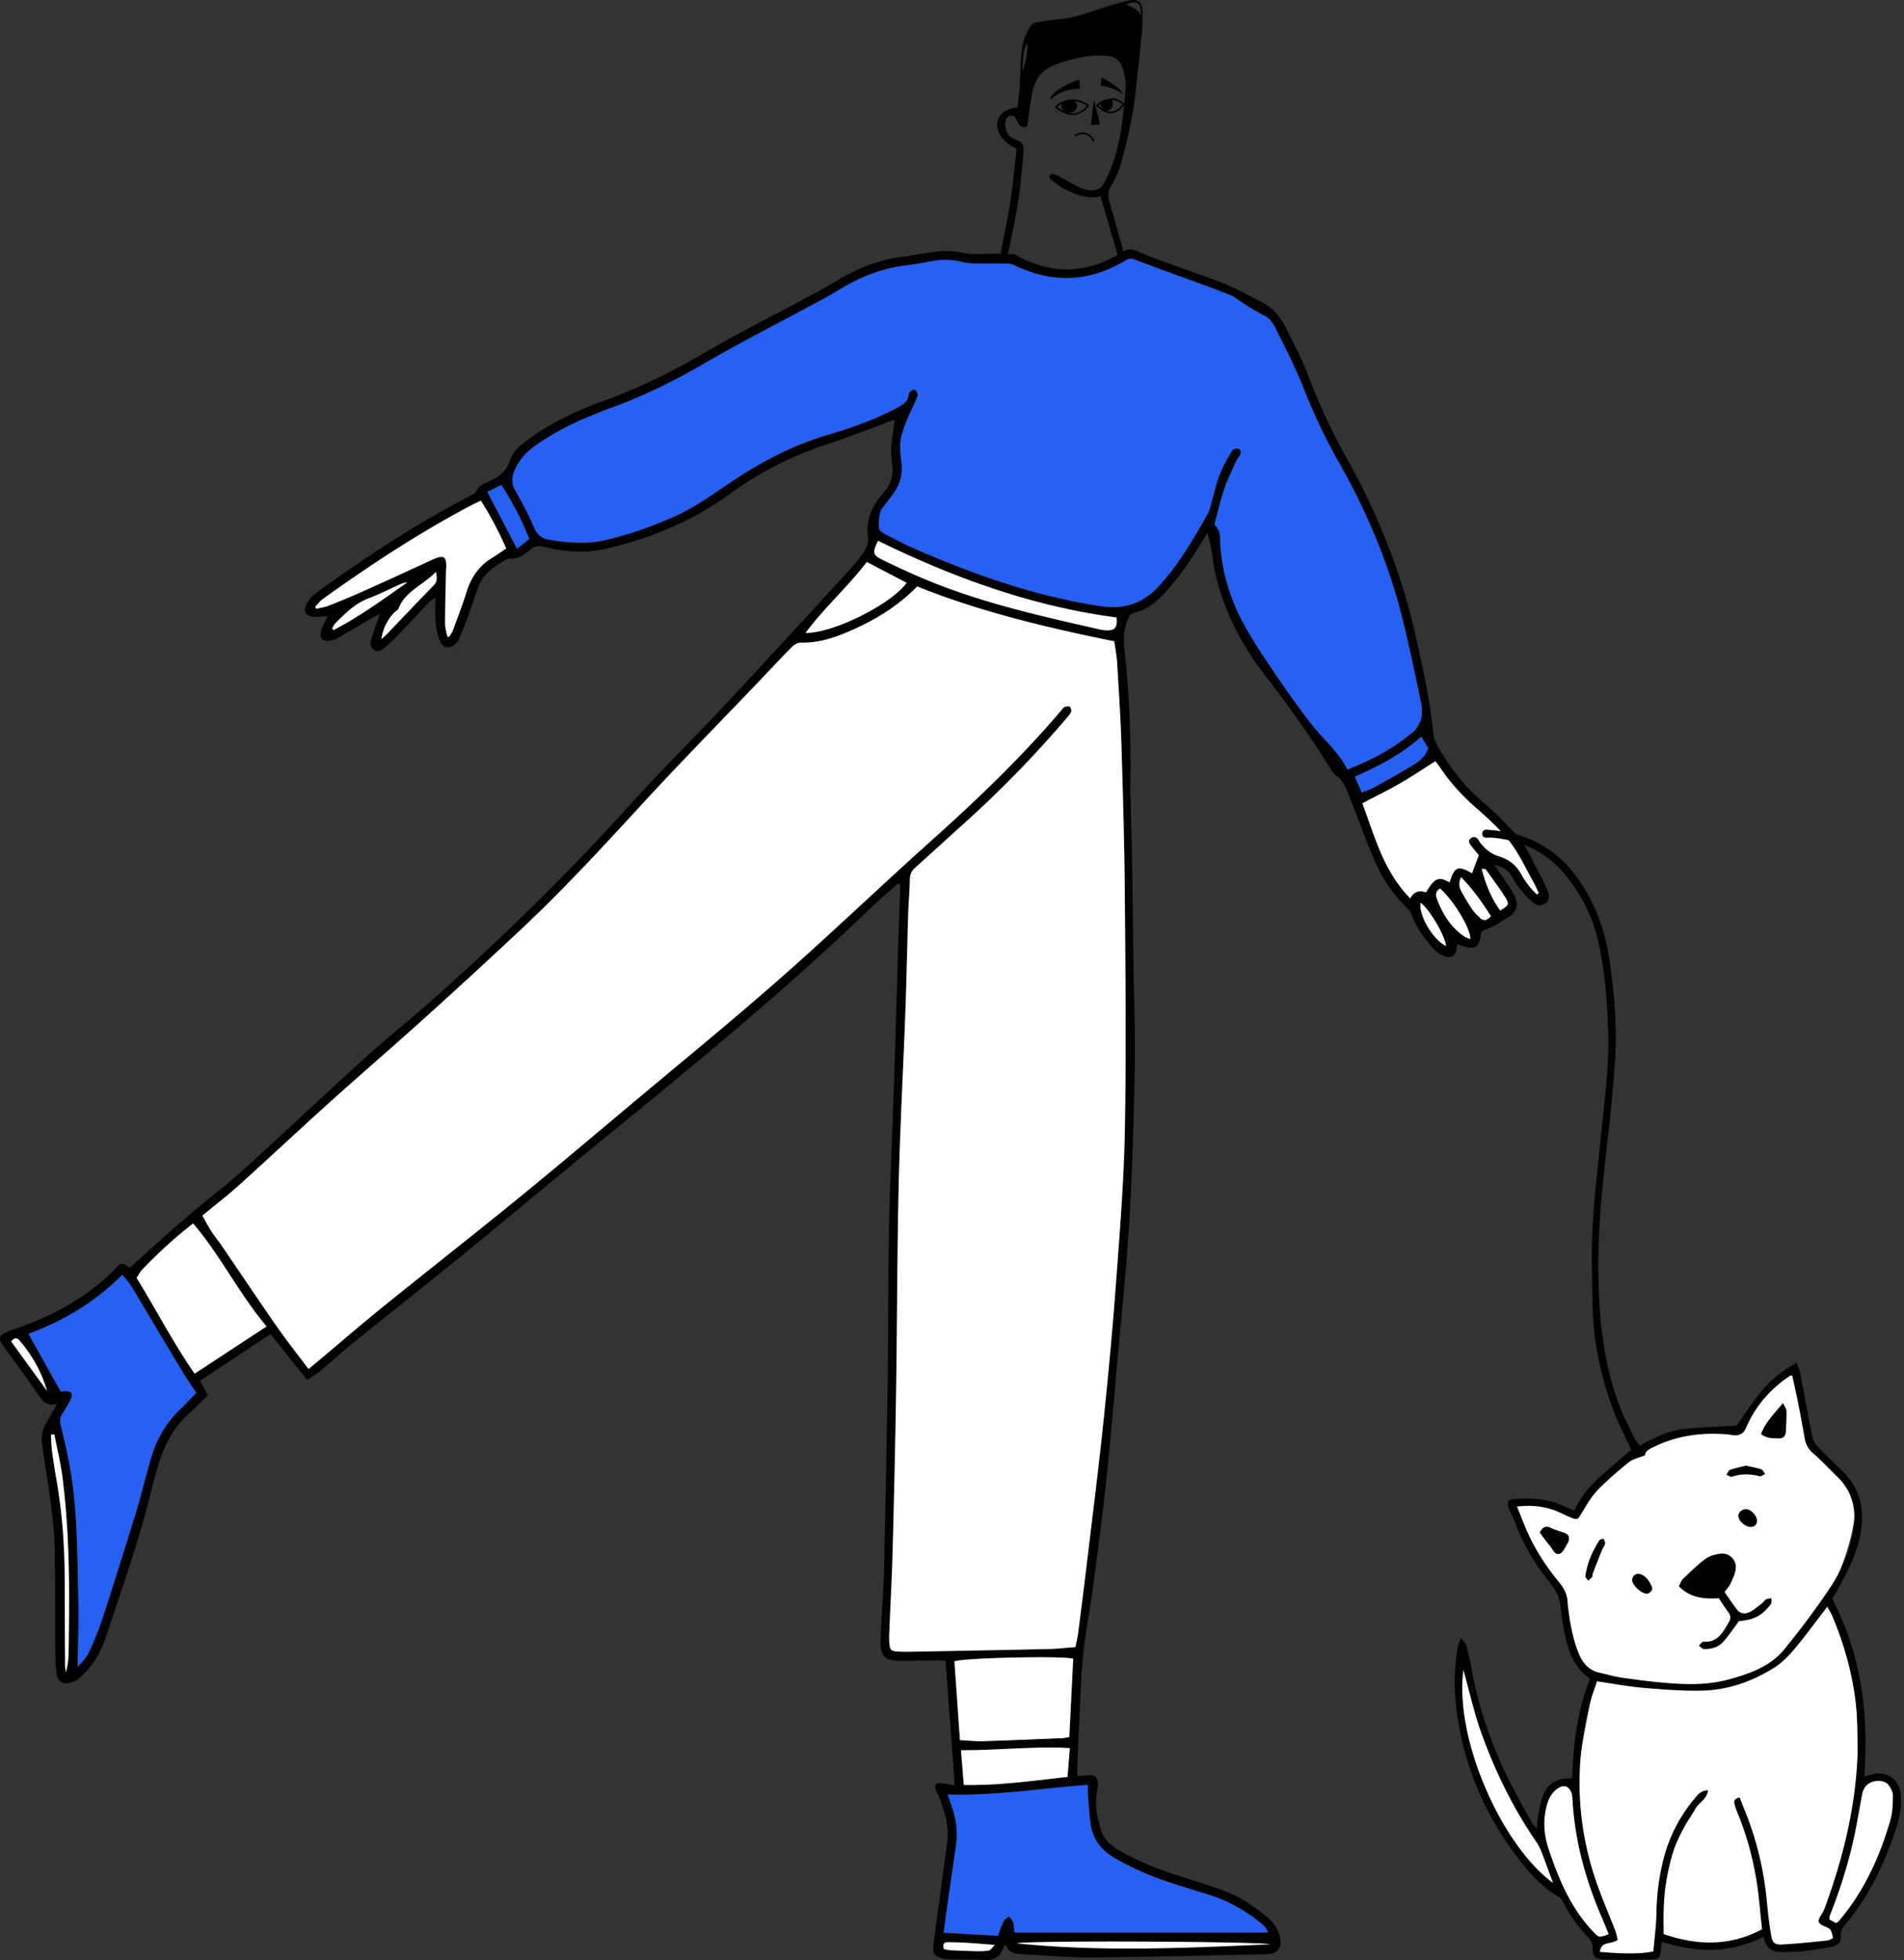 <svg xmlns="http://www.w3.org/2000/svg" width="513" height="528" fill="none"><rect width="100%" height="100%" fill="#333333" stroke="none"/><path fill="#000" fill-rule="evenodd" d="M307.351 4.482c0-.484.031-.84-.023-1.447-.044-.502.133-2.823-2.651-2.308-.251.046-.518.21-1.138.501 1.679.934 3.483 1.283 3.812 3.254Zm-31.97 14.72c1.059-2.441 1.57-4.975 1.392-7.625-1.474 2.372-.995 5.073-1.392 7.626Zm26.219 51.05c-1.708-5.823-3.378-11.513-5.092-17.345-3.714.817-6.772-.561-9.775-2.028-1.092-.534-2.07-1.324-3.039-2.076-.598-.466-1.421-1.103-.594-1.883.264-.249 1.257.077 1.802.359 2.019 1.041 3.966 2.225 5.994 3.25.767.389 1.664.587 2.526.71 1.923.273 3.47-.5 4.294-2.282.958-2.069 1.904-4.166 2.579-6.336 1.868-6.002 2.462-12.225 2.933-18.457.066-.874.087-1.772-.031-2.637-.769-5.64-2.616-6.653-7.049-6.58-4.254.069-8.34 1.103-12.308 2.676-3.971 1.572-5.367 4.818-5.964 8.646-.404 2.595-.745 5.2-1.117 7.814-1.639.604-2.171-.422-2.701-1.451-.395-.771-.679-1.782-1.851-1.452-1.105.312-1.377 1.28-1.382 2.303-.012 2.103 1.04 3.594 2.992 4.181 1.745.525 2.133 1.606 1.971 3.182-.434 4.2-.699 8.425-1.322 12.595-.689 4.602-1.678 9.161-2.593 13.727-.173.862-.612 1.672-.966 2.599-1.479-.737-1.285-1.666-1.096-2.642.866-4.484 1.84-8.955 2.522-13.47.68-4.503 1.057-9.054 1.567-13.575-.86-.466-1.548-.7-2.054-1.144-.846-.745-1.779-1.506-2.321-2.462-2.152-3.787-.29-7.001 4.635-7.537.204-1.974.477-4.034.618-6.104.238-3.498.082-7.059.699-10.483.364-2.018 1.186-3.811 2.419-5.57.601-.86 1.763-.78 2.433-.898 1.731-.304 3.476-.567 5.226-.722 4.261-.378 8.173-2.015 12.203-3.242 2.099-.638 4.195-1.325 6.338-1.767 2.463-.507 3.561.225 3.725 2.75.159 2.43-.076 4.899-.309 7.334-.504 5.248-1.087 10.488-1.69 15.726-.716 6.211-2.198 12.275-3.864 18.28-.581 2.096-1.525 4.156-2.666 6.006-.911 1.477-.795 2.712-.353 4.21 1.323 4.466 2.544 8.961 3.793 13.449.23.823.654 1.734-1.132 2.346Z" clip-rule="evenodd"/><path fill="#000" fill-rule="evenodd" d="m294.711 26.817 1.681 6.656-2.453.246.772-6.902Z" clip-rule="evenodd"/><path fill="#000" fill-rule="evenodd" d="m294.715 26.883-.762 6.822 2.426-.241-1.664-6.581Zm-.776 6.847a.015.015 0 0 1-.008-.003c-.003-.002-.004-.006-.003-.01l.771-6.901c0-.005.005-.009.011-.01.005.001.011.004.012.009l1.682 6.655c0 .004 0 .007-.002.01a.012.012 0 0 1-.009.005l-2.452.245h-.002ZM290.736 21.462s.479 1.985.113 2.489c-1.764-.152-5.595.571-7.884 2.95.333-2.976 7.771-5.439 7.771-5.439Z" clip-rule="evenodd"/><path fill="#000" fill-rule="evenodd" d="M290.728 21.478c-.164.056-1.948.665-3.746 1.598-1.104.574-1.996 1.155-2.654 1.728-.807.705-1.26 1.398-1.347 2.064 1.281-1.319 2.946-2.033 4.12-2.402 1.026-.322 2.547-.628 3.742-.527.337-.482-.076-2.293-.115-2.461Zm-7.763 5.435h-.005c-.005-.003-.007-.008-.007-.013.077-.681.534-1.393 1.36-2.113.658-.575 1.553-1.158 2.658-1.73a28.98 28.98 0 0 1 3.762-1.604c.003-.002.006-.002.01 0a.011.011 0 0 1 .005.007c.001.005.12.502.193 1.056.099.745.071 1.231-.083 1.442-.002.004-.006.005-.011.005-1.193-.104-2.714.203-3.739.525-1.179.37-2.854 1.09-4.135 2.421a.01.01 0 0 1-.008.004ZM296.872 20.93s-.437 1.7-.13 2.137c1.629.15 4.107 1.097 5.744 2.26-.372-1.79-5.614-4.398-5.614-4.398Z" clip-rule="evenodd"/><path fill="#000" fill-rule="evenodd" d="M296.749 23.056c1.67.156 4.121 1.117 5.718 2.244-.406-1.719-5.298-4.207-5.587-4.353-.041.163-.411 1.695-.131 2.11Zm5.737 2.283-.008-.002c-1.595-1.135-4.061-2.104-5.737-2.258a.012.012 0 0 1-.009-.004c-.128-.184-.145-.602-.051-1.242.07-.475.179-.902.18-.906.001-.003.002-.005.006-.008a.013.013 0 0 1 .011.001c.013.006 1.326.662 2.668 1.527 1.24.8 2.758 1.95 2.951 2.878.001.004-.001.008-.004.012l-.007.002ZM294.627 38.125a.234.234 0 0 1-.214-.14c-.005-.013-.562-1.254-1.788-1.683-.816-.288-1.749-.16-2.78.377a.234.234 0 0 1-.315-.099.234.234 0 0 1 .099-.314c1.152-.6 2.213-.736 3.155-.404 1.419.502 2.031 1.878 2.056 1.936a.233.233 0 0 1-.213.327ZM289.214 30.507c-.611.038-1.219-.076-1.786-.262.209.06.433.095.666.095 1.16 0 2.103-.827 2.103-1.844 0-.41-.318-.9-.62-1.239 1.487.138 2.791.91 3.273 1.229-.431.51-1.772 1.907-3.636 2.021Zm-3.167-2.518a2.795 2.795 0 0 0-.056.507c0 .739.498 1.376 1.215 1.67-1.096-.405-2.001-1.058-2.387-1.362a6.503 6.503 0 0 1 1.228-.814Zm7.281.261c-.077-.06-1.942-1.453-4.133-1.48-3.008-.037-4.825 1.803-4.901 1.881a.233.233 0 0 0-.065.172c.002.064.03.123.078.166.096.084 2.282 1.993 4.667 1.993.089 0 .178-.002.267-.008 2.502-.155 4.072-2.31 4.137-2.402a.231.231 0 0 0-.05-.322ZM299.475 30.037c-.534.039-1.071-.092-1.562-.298.085.016.171.027.258.027.933 0 1.693-.76 1.693-1.692a1.67 1.67 0 0 0-.402-1.094 5 5 0 0 1 .316-.011c1.179 0 2.257.831 2.636 1.158-.336.466-1.426 1.801-2.939 1.91Zm-3.526-1.586c.122-.105.306-.252.543-.413a2.133 2.133 0 0 0 .711 1.34 7.877 7.877 0 0 1-1.254-.927Zm6.937-.527c-.059-.058-1.454-1.422-3.108-1.422-2.558 0-4.267 1.71-4.338 1.781a.235.235 0 0 0-.001.327c.021.021.505.516 1.243.997.92.6 1.793.905 2.601.905.077 0 .151-.004.225-.01 2.068-.148 3.358-2.202 3.412-2.29a.235.235 0 0 0-.034-.288ZM254.329 525.052c.591.098 1.259.275 1.935.308 2.364.115 4.729.209 7.094.252 1.046.018 2.116-.006 3.135-.211.428-.087.752-.693 1.546-1.486-2.934-.226-5.258-.436-7.586-.577-1.662-.1-3.329-.127-4.993-.155-1.186-.021-1.567.577-1.131 1.869Zm135.286-270.228c-.276-2.789-4.48-9.935-6.842-11.63-.648 3.241 3.36 10.054 6.842 11.63ZM12.683 374.696c-1.467-5.109-4-9.608-7.425-13.6-.737-.858-1.5-.716-2.24.27l9.665 13.33ZM404.2 245.269c2.233-1.313 2.519-1.699 1.493-3.349-1.661-2.672-3.577-5.185-5.412-7.747-.09-.126-.437-.07-1.079-.149 1.089 4.204 2.566 7.917 4.998 11.245Zm-2.494 1.512c-2.359-3.69-4.802-7.189-8.038-10.481-.846 1.731-.414 2.965.217 4.105a61.13 61.13 0 0 0 2.885 4.699c.533.784 1.247 1.458 1.937 2.12.916.882 1.848.886 2.999-.443ZM89.467 169.32c.147.13.292.259.439.387 7.004-3.634 13.374-8.261 19.817-12.823-.709.04-1.337.251-1.94.52-2.803 1.254-5.543 2.679-8.414 3.75-3.684 1.375-6.302 4.057-8.978 6.707-.4.396-.62.969-.924 1.459Zm298.518 70.028c-1.072.65-1.276 1.597-.864 2.703 1.522 4.089 3.713 7.706 7.412 10.212.46.313 1.031.462 1.606.713.28-2.597-4.646-10.689-8.154-13.628Zm-270.547-85.286c-3.496 3.612-8.256 5.178-10.074 9.888-.166.43-.769.679-1.125 1.053-1.809 1.892-2.983 4.092-3.506 7.205.715-.647 1.048-.914 1.341-1.219 4.243-4.424 8.455-8.882 12.741-13.268.936-.957 1.039-1.923.623-3.659Zm13.87-21.549a49066.48 49066.48 0 0 0 7.988 15.293c1.298-1.036 2.288-1.825 3.302-2.636-2.04-5.243-4.563-9.913-7.533-14.558l-3.757 1.901ZM14.647 386.386l-.912.087c.076 1.372.068 2.755.246 4.113.34 2.612.74 5.217 1.196 7.811 1.575 8.932 2.236 17.938 2.262 26.999.022 7.729.054 15.458.098 23.188.003.657.127 1.312.194 1.969.475-1.788.725-3.525.753-5.264.246-15.813.367-31.627-1.65-47.354-.498-3.879-1.446-7.701-2.187-11.549Zm368.279-187.937c-5.451 4.866-11.46 7.939-17.89 10.775l1.85 4.25c1.184-.455 2.128-.7 2.955-1.156 3.383-1.868 6.773-3.733 10.079-5.736 1.994-1.206 4.083-2.416 4.878-5.117l-1.872-3.016ZM273.969 523.505c22.716 2.321 45.465 1.249 68.215.248-2.162-.766-66.417-1.087-68.215-.248Zm-40.42-372.113c-5.086 6.652-11.384 12.221-16.53 19.115 7.508.079 23.121-7.75 27.266-13.516-3.486-1.816-6.96-3.629-10.736-5.599Zm54.704 319.501c-9.862-.547-19.43.638-29.331.566l.749 9.362c9.555.185 18.645-1.12 27.954-2.165l.628-7.763Zm-51.668-325.214c-1.588 3.238-1.539 3.822 1.46 5.269 4.583 2.211 9.214 4.348 13.944 6.213 14.432 5.69 29.534 9.035 44.607 12.461a8.223 8.223 0 0 0 1.569.175c2.228.073 2.955-.81 2.674-3.46-22.627-2.971-43.825-10.66-64.254-20.658Zm-116.066 25.807.542.023c.33-.575.748-1.116.974-1.73 1.244-3.382 2.554-6.745 3.623-10.184 1.228-3.945 3.317-7.143 6.904-9.301 1.265-.761 2.467-1.627 3.838-2.539-1.982-4.547-4.228-8.747-6.823-12.889-1.216.588-2.176 1.012-3.1 1.504-13.773 7.333-26.79 15.864-39.45 24.955-.8.574-1.412 1.413-2.111 2.127l.327.559c1.153-.294 2.353-.468 3.448-.905 3.267-1.302 6.52-2.646 9.729-4.084 6.019-2.698 12.003-5.473 18.002-8.215 3.294-1.505 4.006-.987 3.762 2.728-.007.089-.02.176-.022.264-.093 4.747-.229 9.495-.245 14.242-.004 1.147.39 2.297.602 3.445Zm138.12 297.268c2.237.111 4.237.344 6.227.284 7.108-.215 14.214-.524 21.32-.817.666-.029 1.324-.2 1.925-.296l1.052-21.113c-3.36-.827-29.661-.21-32.007.721l1.483 21.221ZM71.829 357.311c-7.519-8.933-12.425-19.146-19.8-27.738-5.033 3.902-9.469 8.019-13.678 12.385-.643.667-1.058 1.552-1.547 2.288 5.295 8.578 9.82 17.422 15.634 25.791l19.392-12.726ZM367.07 216.394c3.26 8.781 5.673 18.23 12.89 25.631 1.047-1.929 2.548-2.263 4.23-1.622 2.401-3.973 3.378-4.369 6.386-2.699 1.283-4.265 2.252-4.636 6.024-2.459l1.852-4.856c-.647-.803-1.504-1.801-2.281-2.855-.457-.62-.579-1.335.23-1.814.702-.415 1.357-.274 1.851.4.207.283.347.617.562.891 1.34 1.691 2.962 3.046 5.046 3.669 2.774.83 4.777 2.479 6.132 5.034.613 1.157 1.429 2.217 2.23 3.261.547.713 1.228 1.32 1.849 1.975l.522-.367c-.478-.996-.899-2.023-1.442-2.982-2.071-3.663-3.819-7.587-6.379-10.875-2.675-3.441-6.013-6.413-9.304-9.316-3.661-3.228-6.899-6.764-9.574-10.836-.369-.559-.81-1.072-1.154-1.523-3.283 2.07-6.343 4.137-9.532 5.976-3.257 1.876-6.642 3.528-10.138 5.367ZM20.91 448.924c1.685-1.47 2.703-3.003 3.43-4.656 1.236-2.81 2.42-5.66 3.363-8.578a1864.163 1864.163 0 0 0 9.036-28.662c1.438-4.705 2.551-9.509 3.94-14.23 1.462-4.974 3.943-9.38 7.717-13.014 1.505-1.45 2.922-2.989 4.472-4.584-1.22-1.857-2.433-3.575-3.515-5.372a4657.354 4657.354 0 0 1-12.862-21.503c-1.016-1.703-2.05-3.382-3.576-4.89-7.365 7.418-15.955 12.432-25.248 15.879l8.697 15.523c.067-.007.401-.047.735-.068 2.276-.14 2.785.567 1.762 2.551-.603 1.171-1.25 2.332-2.005 3.408-.723 1.035-.756 2.002-.472 3.217 1.002 4.276 2.036 8.557 2.73 12.889 1.83 11.411 1.705 22.957 2.004 34.463.148 5.7-.12 11.412-.208 17.627Zm320.783 71.614c-.558-1.409-1.594-2.207-2.602-2.989-3.917-3.047-8.172-5.482-12.924-6.988a1344.87 1344.87 0 0 0-8.557-2.677c-5.984-1.846-11.762-4.161-17.192-7.312-3.555-2.062-5.942-4.976-6.565-9.075-.407-2.677-.518-5.399-.731-8.103-.059-.756-.01-1.52-.01-2.577-12.669.894-24.975 2.996-37.758 2.577.419 1.235.693 2.049.973 2.861 1.133 3.279 1.799 6.636 1.335 10.108-.674 5.052-1.448 10.09-2.165 15.135-.418 2.936-.81 5.875-1.257 9.124l14.579.836c.54-1.366.978-2.696 1.6-3.933.272-.54.922-.892 1.401-1.328.392.515.947.976 1.135 1.555.258.791.237 1.672.366 2.786h68.372ZM363.05 207.28c6.705-2.641 12.8-5.865 18.099-10.478.317-.276.491-.713.748-1.064 1.681-2.311 1.309-4.924.782-7.388-1.82-8.512-3.516-17.067-5.815-25.453-3.711-13.541-9.318-26.359-16.258-38.559-3.708-6.517-6.83-13.267-9.583-20.242-2.124-5.38-4.818-10.541-7.391-15.734-.603-1.22-1.532-2.584-2.676-3.168-2.902-1.476-5.615-3.197-8.263-5.066-.705-.497-1.576-.776-2.394-1.097a228.002 228.002 0 0 0-5.422-2.067c-6.44-2.356-12.901-4.654-19.312-7.082-1.133-.429-1.812-.006-2.651.487-9.621 5.666-19.452 5.982-29.487 1.142-.536-.26-1.154-.471-1.739-.481-2.974-.052-5.95.003-8.923-.05-1.127-.02-2.281-.109-3.368-.378-2.696-.665-5.382-.789-8.111-.297-2.337.423-4.667.922-7.025 1.18-6.522.71-12.407 3.082-17.968 6.468-2.85 1.735-5.822 3.276-8.76 4.866-9.128 4.94-18.398 9.637-27.362 14.858-8.09 4.711-16.374 8.902-25.184 12.058-2.151.772-4.256 1.674-6.378 2.529-5.077 2.05-9.87 4.621-14.351 7.782-2.586 1.823-4.598 4.073-5.744 7.049-.664 1.722-.668 3.286.324 5.018 1.877 3.275 3.62 6.648 5.131 10.105.811 1.852 2.014 2.837 3.856 3.147 5.236.88 10.497 1.298 15.727.022 6.164-1.505 12.137-3.598 17.947-6.153 5.513-2.426 10.347-5.967 15.317-9.296 8.072-5.405 16.565-9.933 25.955-12.728 6.316-1.88 12.582-3.988 18.437-7.105 1.633-.869 3.362-1.633 3.625-3.822.037-.319.267-.694.525-.887.323-.241.909-.549 1.126-.416.371.229.631.753.768 1.204.087.29-.077.696-.216 1.011-.988 2.249-2.077 4.457-2.974 6.74-.631 1.61-1.255 3.292-1.44 4.989-.197 1.812-.004 3.697.251 5.519.399 2.847-.185 5.433-1.688 7.82-.746 1.187-1.652 2.274-2.482 3.409-.519.709-1.307 1.36-1.482 2.147-.336 1.507-.601 3.142-.335 4.623.132.731 1.449 1.362 2.34 1.824 2.576 1.336 5.162 2.668 7.824 3.815 15.96 6.877 32.263 12.631 49.553 15.203 5.97.887 11.04-.544 15.246-5.01 5.548-5.89 9.541-12.824 13.493-19.786.595-1.047.833-2.303 1.178-3.48.691-2.359 1.162-4.801 2.059-7.078.895-2.278 2.141-4.429 3.38-6.55.229-.391 1.27-.655 1.744-.474.737.277.79 1.053.32 1.775-.43.662-.884 1.324-1.201 2.042-1.06 2.405-2.219 4.784-3.052 7.27-.996 2.979-1.694 6.057-2.552 9.205 1.368 1.949 1.428 1.945 1.53 4.426.322 7.979 2.586 15.455 6.33 22.407 2.577 4.782 5.686 9.29 8.733 13.803 2.946 4.361 6.008 8.651 9.216 12.821 3.25 4.228 7.497 7.646 10.023 12.625ZM83.131 368.781c.851-.697 1.52-1.233 2.176-1.783 5.93-4.978 11.785-10.052 17.805-14.919 11.975-9.683 24.107-19.173 36.051-28.896 10.101-8.22 20.046-16.633 30.026-25.002 13.685-11.48 27.533-22.778 40.95-34.566 13.744-12.078 26.951-24.766 40.582-36.977 12.405-11.113 24.434-22.571 35.22-35.285.283-.335.561-.757.934-.907.422-.167 1.103-.266 1.387-.039.296.236.457.978.31 1.355-.248.632-.754 1.177-1.209 1.708-8.705 10.181-18.027 19.759-28.005 28.7-4.26 3.817-8.46 7.701-12.729 11.508-.991.883-1.463 1.825-1.487 3.183-.057 3.078-.347 6.15-.443 9.228-.279 8.882-.444 17.771-.771 26.651-.567 15.39-1.426 30.769-1.785 46.162-.435 18.65-.423 37.309-.708 55.963-.218 14.254-.552 28.505-.926 42.755-.184 7.034-.578 14.063-.862 21.095-.053 1.315-.126 2.642-.022 3.952.146 1.813.478 2.105 2.275 2.214 1.315.078 2.64.071 3.959.046 12.229-.227 24.456-.449 36.683-.723 2.353-.052 4.703-.327 7.211-.51.275-1.421.596-2.689.762-3.979.85-6.63 1.687-13.263 2.48-19.9 1.441-12.047 2.975-24.086 4.232-36.154 1.303-12.509 2.493-25.036 3.424-37.579 1.026-13.859 2.167-27.735 2.423-41.618.387-21.115.161-42.243-.005-63.363-.105-13.373-.497-26.745-.907-40.114-.228-7.47-.72-14.935-1.169-22.399-.12-1.998-.517-3.981-.77-5.834-18.21-3.7-36.059-7.931-53.102-14.775-5.065 5.158-10.881 8.756-17.18 11.58-4.507 2.022-9.123 3.713-14.219 3.554-.807-.025-1.812.617-2.433 1.242-2.975 2.997-5.843 6.102-8.761 9.157-10.575 11.077-21.327 21.991-31.684 33.267-10.305 11.217-20.624 22.411-31.711 32.86-8.835 8.328-17.792 16.53-26.802 24.671-8.356 7.548-16.904 14.882-25.274 22.417-8.306 7.477-16.454 15.129-24.751 22.617-3.062 2.762-6.35 5.271-9.791 8.108.854 1.497 1.606 2.944 2.483 4.312.806 1.257 1.783 2.403 2.625 3.638 5.009 7.34 9.942 14.732 15.02 22.023 2.659 3.813 5.562 7.457 8.488 11.356ZM241.91 238.034c-2.662 2.393-5.396 4.714-7.977 7.194-22.747 21.852-47.12 41.818-71.542 61.731-12.482 10.176-24.812 20.54-37.29 30.72-10.025 8.179-20.188 16.186-30.252 24.316-2.874 2.322-5.587 4.84-8.428 7.206-1.058.88-2.264 1.585-3.663 2.548l-9.853-12.389-19.057 12.613 2.173 3.853c-1.851 1.793-3.559 3.539-5.364 5.178-4.19 3.806-6.534 8.667-8.11 13.973-.625 2.108-1.232 4.223-1.745 6.361-3.254 13.537-7.98 26.618-12.33 39.814a25.406 25.406 0 0 1-6.722 10.596 6.56 6.56 0 0 1-2.676 1.52c-2.263.614-3.585-.279-3.851-2.62-.248-2.18-.323-4.386-.34-6.583-.064-8.537-.025-17.073-.12-25.608-.083-7.321-1.136-14.548-2.312-21.759-.41-2.517-.706-5.053-1.126-7.567-.335-2.002-.005-3.845 1.008-5.589.962-1.658 1.909-3.324 3.088-5.379-2.836.802-3.956-.764-5.164-2.536-2.725-3.995-5.63-7.866-8.452-11.796a39.846 39.846 0 0 1-1.469-2.192c-.647-1.04-.328-1.924.686-2.421 1.257-.617 2.583-1.112 3.91-1.566 8.846-3.025 16.906-7.41 23.882-13.689a32.63 32.63 0 0 0 2.068-2.034c1.794-1.933 1.82-1.946 4.076-.441 5.115-4.557 10.157-9.176 15.34-13.63 4.937-4.247 10.178-8.147 15.004-12.51 11.032-9.975 21.827-20.211 32.846-30.2 5.734-5.199 11.809-10.02 17.609-15.148 18.938-16.746 36.986-34.388 53.945-53.159 8.492-9.4 17.534-18.302 26.19-27.559 10.88-11.633 21.632-23.386 32.405-35.118 1.604-1.746 3.177-3.562 4.473-5.535.883-1.342 1.529-2.949 1.006-4.722-.137-.462-.032-1.002-.016-1.506.133-3.886 1.875-6.989 4.434-9.84 1.814-2.024 2.569-4.563 2.208-7.367-.19-1.48-.376-2.994-.269-4.472.183-2.505.599-4.992.931-7.599.184.083.01-.071-.092-.033-6.197 2.249-12.33 4.687-18.592 6.739-9.381 3.074-18.002 7.6-25.941 13.365-10.006 7.265-21.147 11.814-33.087 14.61-5.692 1.332-11.368.825-16.982-.514-1.211-.29-2.069-.275-3.122.525-1.853 1.408-3.691 3.064-6.341 2.648-3.226 1.843-6.492 3.677-7.929 7.398-.98 2.541-1.777 5.154-2.707 7.716a146.442 146.442 0 0 1-2.295 5.898c-.265.641-.627 1.28-1.084 1.795-1.419 1.6-3.435 1.47-4.295-.472-.694-1.571-1.047-3.357-1.214-5.08-.203-2.079-.049-4.193-.049-6.753-.827.589-1.343.847-1.717 1.241-2.909 3.062-5.769 6.17-8.692 9.218a40.263 40.263 0 0 1-3.487 3.21c-.752.617-1.686 1.083-2.668.452-1.074-.69-1.083-1.807-.761-2.839.702-2.255 1.526-4.471 2.364-6.889-.538.265-1.113.506-1.646.818-3.188 1.865-6.354 3.767-9.556 5.606a6.968 6.968 0 0 1-2.214.808c-2.058.362-3.06-.74-2.415-2.721.426-1.312 1.107-2.539 1.712-3.89-1.275.066-2.487.233-3.686.168-2.161-.118-3.018-1.5-1.99-3.425.6-1.121 1.51-2.203 2.537-2.951 13.171-9.594 26.781-18.504 41.26-26.03.915-.476 1.789-.862 2.281-2.011.318-.74 1.417-1.248 2.267-1.64 2.871-1.328 5.447-2.692 6.541-6.148.826-2.614 3.187-4.343 5.428-5.963 6.048-4.372 12.761-7.459 19.727-9.973 9.64-3.479 18.727-8 27.572-13.178 8.952-5.241 18.261-9.874 27.404-14.793 2.554-1.375 5.12-2.74 7.595-4.251 5.551-3.387 11.435-5.793 17.935-6.611 3.315-.418 6.596-1.132 9.918-1.46 1.9-.189 3.903-.121 5.764.28 2.102.455 4.14.537 6.266.423 2.625-.138 5.266-.002 7.899.053.325.007.663.204.964.37 9.678 5.336 19.211 4.884 28.465-.95 1.615-1.019 2.585-.88 4.22-.132 3.586 1.641 7.371 2.851 11.083 4.216 4.291 1.58 8.65 2.994 12.869 4.749 3.228 1.344 6.291 3.085 9.409 4.686 3.022 1.552 5.082 4.08 6.553 7.035 2.155 4.327 4.405 8.64 6.108 13.15 2.871 7.596 6.309 14.87 10.27 21.962 8.411 15.05 14.736 30.925 18.533 47.815 1.953 8.679 3.811 17.345 4.759 26.196.108 1.02.425 2.09.922 2.983 3.277 5.882 7.246 11.185 12.494 15.538 3.037 2.518 5.719 5.471 8.5 8.287 3.221 3.262 4.722 7.592 6.933 11.479.778 1.369 1.382 2.845 1.998 4.3.483 1.138.469 2.243-.601 3.106-.967.782-2.248.904-3.391-.098-1.441-1.263-2.713-2.738-3.933-4.224-.774-.944-1.302-2.089-1.978-3.117-.949-1.444-2.217-2.421-4.536-2.809 1.191 1.718 2.133 3.026 3.02 4.372.87 1.319 1.81 2.615 2.495 4.03 1.212 2.51.338 4.638-2.141 5.89-.986.498-1.838 1.255-2.817 1.771-1.303.685-2.668 1.25-4.047 1.885-.584 4.665-1.535 5.188-6.396 3.437-.071.156-.187.307-.2.467-.227 2.833-1.589 3.651-4.134 2.339a8.679 8.679 0 0 1-2.462-1.949c-2.273-2.589-4.248-5.385-5.498-8.639-.242-.632-.568-1.309-1.05-1.756-3.869-3.593-6.72-7.898-8.866-12.673-1.226-2.725-2.259-5.535-3.349-8.32-1.316-3.357-2.568-6.74-3.907-10.088-.714-1.784-1.41-3.554-3.158-4.736-.825-.558-1.338-1.616-1.907-2.502-5.42-8.446-11.149-16.663-17.324-24.589-6.505-8.346-11.234-17.648-13.56-28.05-.44-1.968-.58-4.002-.931-5.993-.223-1.255-.581-2.488-1.033-4.375-.905 1.454-1.459 2.322-1.992 3.203-2.83 4.678-5.956 9.131-9.7 13.143-2.14 2.296-4.463 4.23-7.578 5.044-.668.176-1.288.533-1.586.659-2.198 3.878-1.711 7.673-1.305 11.572 1.123 10.77 1.523 21.579 1.401 32.418-.077 6.771.288 13.547.396 20.321.172 10.645.288 21.291.439 31.935.117 8.272.483 16.547.323 24.812-.269 13.81-.581 27.63-1.412 41.412-.829 13.78-2.296 27.522-3.522 41.277-.865 9.726-1.674 19.459-2.722 29.167-1.04 9.616-2.288 19.212-3.556 28.801-.808 6.096-2.056 12.142-2.678 18.255-.647 6.381-.803 12.813-1.13 19.225-.21 4.124-.344 8.252-.502 12.377-.012.335.067.671.136 1.308 1.014-.093 1.939-.199 2.864-.262 1.798-.12 2.611.633 2.609 2.437a7.78 7.78 0 0 1-.184 1.569c-.769 3.652-.098 7.186.93 10.67.831 2.819 3.01 4.482 5.43 5.845 4.771 2.686 9.806 4.757 15.025 6.404 4.024 1.271 8.05 2.549 12.034 3.939 4.456 1.554 8.366 4.095 11.999 7.06 1.947 1.591 3.443 3.538 3.881 6.105.423 2.491-.857 4.13-3.391 4.183-15.75.337-31.497.761-47.249.883-6.413.051-12.832-.584-19.25-.898-1.758-.086-3.356-.436-4.029-2.503-.356.326-.625.452-.676.638-.772 2.77-2.66 3.619-5.391 3.448-2.895-.18-5.808-.097-8.711-.153-.701-.015-1.416-.063-2.095-.219-2.202-.502-2.925-1.249-2.667-3.463.662-5.674 1.508-11.324 2.271-16.987.482-3.572.941-7.148 1.42-10.721.622-4.629-.715-8.885-2.474-13.061-.17-.404-.433-.772-.575-1.184-.465-1.344.111-2.028 1.533-1.827 1.078.152 2.152.334 3.584.559-.855-11.457-1.675-22.466-2.508-33.648-1.83 0-3.301-.013-4.771.003-2.552.03-5.108.192-7.654.091-4.021-.158-5.046-1.134-5.043-5.11.004-3.603.347-7.203.532-10.804.136-2.635.323-5.27.377-7.905.347-16.893.725-33.784.97-50.676.198-13.729.103-27.461.361-41.188.215-11.348.756-22.689 1.149-34.034.188-5.452.381-10.904.547-16.357.278-9.06.526-18.12.809-27.179.137-4.397.333-8.793.491-13.189.03-.861.004-1.724.004-2.586l-.602-.307Z" clip-rule="evenodd"/><path fill="#fff" fill-rule="evenodd" d="M83.132 368.781c-2.928-3.9-5.83-7.543-8.488-11.356-5.079-7.292-10.012-14.683-15.02-22.023-.844-1.234-1.82-2.38-2.627-3.638-.877-1.367-1.629-2.816-2.483-4.311 3.441-2.837 6.73-5.348 9.79-8.109 8.299-7.488 16.447-15.139 24.753-22.616 8.369-7.535 16.918-14.869 25.273-22.418 9.011-8.14 17.968-16.342 26.804-24.671 11.085-10.449 21.405-21.642 31.709-32.86 10.358-11.277 21.109-22.191 31.685-33.267 2.918-3.056 5.786-6.16 8.761-9.158.62-.624 1.625-1.266 2.433-1.241 5.096.159 9.712-1.532 14.218-3.553 6.3-2.825 12.116-6.422 17.18-11.582 17.043 6.844 34.893 11.076 53.104 14.776.251 1.854.649 3.837.769 5.835.448 7.462.94 14.928 1.168 22.398.41 13.368.803 26.741.909 40.114.165 21.121.392 42.248.004 63.362-.256 13.884-1.397 27.76-2.424 41.62-.93 12.541-2.12 25.068-3.423 37.578-1.258 12.068-2.791 24.106-4.232 36.155-.793 6.636-1.63 13.269-2.481 19.9-.165 1.289-.486 2.557-.761 3.979-2.508.183-4.857.457-7.212.51-12.227.274-24.454.494-36.682.722-1.319.025-2.643.032-3.959-.046-1.798-.109-2.13-.4-2.275-2.215-.105-1.309-.031-2.635.022-3.951.283-7.032.678-14.062.861-21.096.374-14.249.708-28.5.926-42.754.287-18.653.274-37.313.709-55.963.358-15.392 1.218-30.773 1.784-46.161.327-8.882.493-17.769.772-26.652.097-3.077.386-6.15.442-9.227.026-1.36.497-2.3 1.488-3.184 4.268-3.808 8.469-7.691 12.728-11.508a301.819 301.819 0 0 0 28.006-28.699c.455-.533.961-1.078 1.208-1.709.147-.376-.013-1.12-.309-1.355-.284-.228-.966-.129-1.388.038-.373.15-.651.574-.932.909-10.787 12.714-22.817 24.172-35.222 35.284-13.631 12.21-26.836 24.9-40.582 36.977-13.416 11.788-27.264 23.085-40.949 34.565-9.979 8.371-19.926 16.782-30.026 25.003-11.944 9.722-24.076 19.212-36.052 28.896-6.02 4.867-11.873 9.94-17.804 14.919-.656.551-1.324 1.086-2.175 1.783Z" clip-rule="evenodd"/><path fill="#2761F3" fill-rule="evenodd" d="M363.048 207.28c-2.525-4.978-6.772-8.397-10.023-12.625a256.36 256.36 0 0 1-9.215-12.821c-3.047-4.512-6.156-9.021-8.732-13.803-3.746-6.951-6.008-14.428-6.331-22.407-.101-2.48-.163-2.477-1.53-4.426.858-3.147 1.556-6.226 2.552-9.205.832-2.486 1.992-4.864 3.053-7.27.316-.718.77-1.379 1.2-2.041.47-.722.417-1.499-.319-1.776-.476-.181-1.515.084-1.744.475-1.24 2.12-2.485 4.271-3.381 6.549-.896 2.277-1.369 4.719-2.059 7.079-.345 1.176-.584 2.433-1.177 3.48-3.954 6.961-7.947 13.895-13.495 19.786-4.204 4.465-9.276 5.896-15.245 5.009-17.289-2.572-33.593-8.326-49.552-15.202-2.663-1.148-5.25-2.48-7.826-3.815-.891-.463-2.207-1.094-2.338-1.825-.267-1.48-.003-3.115.333-4.623.176-.787.964-1.438 1.482-2.147.83-1.135 1.737-2.221 2.484-3.408 1.503-2.387 2.085-4.973 1.687-7.821-.255-1.822-.448-3.707-.25-5.519.185-1.696.808-3.379 1.44-4.988.897-2.284 1.986-4.491 2.974-6.741.138-.314.302-.721.214-1.01-.136-.452-.396-.976-.767-1.205-.217-.133-.804.175-1.125.416-.259.193-.489.569-.527.888-.262 2.189-1.991 2.953-3.623 3.821-5.856 3.117-12.123 5.226-18.438 7.105-9.389 2.795-17.883 7.324-25.955 12.728-4.971 3.33-9.804 6.871-15.318 9.296-5.809 2.555-11.781 4.648-17.946 6.154-5.229 1.276-10.49.856-15.726-.023-1.843-.31-3.047-1.294-3.856-3.146-1.512-3.457-3.254-6.831-5.132-10.106-.992-1.732-.987-3.295-.323-5.017 1.146-2.976 3.156-5.227 5.742-7.05 4.483-3.161 9.274-5.732 14.353-7.782 2.12-.855 4.225-1.757 6.377-2.529 8.811-3.156 17.094-7.346 25.184-12.058 8.964-5.22 18.233-9.918 27.361-14.857 2.939-1.59 5.91-3.131 8.762-4.867 5.56-3.385 11.445-5.757 17.968-6.468 2.356-.258 4.688-.756 7.024-1.18 2.729-.491 5.416-.368 8.11.297 1.089.27 2.242.359 3.368.378 2.974.054 5.95-.001 8.925.05.583.01 1.202.222 1.738.481 10.035 4.84 19.866 4.524 29.488-1.141.839-.494 1.518-.916 2.65-.488 6.411 2.429 12.871 4.727 19.311 7.083 1.818.663 3.623 1.356 5.424 2.066.817.322 1.687.6 2.393 1.098 2.648 1.868 5.362 3.59 8.264 5.066 1.144.583 2.071 1.948 2.674 3.167 2.573 5.193 5.268 10.355 7.391 15.734 2.754 6.975 5.875 13.725 9.583 20.243 6.942 12.2 12.548 25.018 16.26 38.557 2.298 8.388 3.995 16.942 5.814 25.454.527 2.464.899 5.078-.783 7.389-.255.35-.429.787-.747 1.063-5.298 4.613-11.393 7.837-18.1 10.478ZM341.694 520.538h-68.373c-.128-1.114-.107-1.995-.365-2.785-.188-.581-.743-1.042-1.135-1.555-.479.436-1.13.786-1.402 1.328-.622 1.236-1.059 2.566-1.6 3.933l-14.579-.837c.447-3.248.839-6.188 1.256-9.123.718-5.046 1.491-10.084 2.166-15.135.465-3.473-.201-6.83-1.334-10.109-.281-.812-.554-1.625-.974-2.861 12.784.42 25.09-1.683 37.759-2.576 0 1.057-.05 1.82.01 2.576.212 2.704.323 5.426.731 8.103.623 4.099 3.01 7.013 6.565 9.075 5.43 3.152 11.208 5.466 17.192 7.312 2.855.882 5.707 1.775 8.555 2.677 4.753 1.506 9.009 3.941 12.926 6.988 1.007.783 2.043 1.581 2.602 2.989ZM20.912 448.925c.087-6.216.355-11.927.207-17.628-.299-11.506-.173-23.051-2.003-34.463-.695-4.331-1.729-8.613-2.73-12.889-.284-1.214-.252-2.182.472-3.216.753-1.077 1.4-2.238 2.005-3.408 1.023-1.985.513-2.692-1.763-2.552-.335.021-.667.061-.734.067l-8.698-15.522c9.293-3.446 17.883-8.46 25.248-15.878 1.527 1.508 2.56 3.186 3.576 4.89a4880.76 4880.76 0 0 0 12.861 21.502c1.084 1.797 2.296 3.516 3.517 5.372-1.55 1.595-2.967 3.135-4.472 4.584-3.774 3.635-6.256 8.041-7.718 13.014-1.389 4.722-2.502 9.526-3.94 14.23-2.93 9.579-5.951 19.131-9.035 28.662-.944 2.919-2.127 5.769-3.364 8.579-.726 1.651-1.745 3.185-3.43 4.656Z" clip-rule="evenodd"/><path fill="#fff" fill-rule="evenodd" d="M367.07 216.394c3.497-1.838 6.881-3.491 10.138-5.367 3.19-1.839 6.249-3.905 9.532-5.977.345.451.785.964 1.154 1.525 2.676 4.07 5.914 7.606 9.574 10.836 3.291 2.903 6.629 5.874 9.306 9.315 2.559 3.289 4.307 7.213 6.378 10.875.543.959.963 1.986 1.441 2.982l-.522.368c-.621-.655-1.301-1.264-1.848-1.975-.802-1.044-1.618-2.104-2.231-3.262-1.354-2.555-3.357-4.204-6.131-5.033-2.084-.623-3.706-1.979-5.046-3.67-.216-.274-.356-.608-.563-.891-.493-.673-1.148-.814-1.85-.399-.81.478-.686 1.193-.23 1.812.777 1.056 1.633 2.052 2.281 2.856l-1.852 4.856c-3.772-2.176-4.741-1.806-6.025 2.458-3.008-1.668-3.984-1.274-6.385 2.7-1.683-.64-3.183-.308-4.23 1.621-7.217-7.4-9.631-16.848-12.891-25.63ZM71.83 357.311l-19.39 12.727c-5.816-8.37-10.34-17.214-15.635-25.791.489-.736.904-1.622 1.547-2.288 4.209-4.366 8.645-8.483 13.678-12.385 7.375 8.591 12.28 18.805 19.8 27.737ZM258.637 468.754c-.507-7.272-.995-14.249-1.483-21.22 2.348-.932 28.648-1.549 32.008-.721-.347 6.945-.694 13.92-1.051 21.112-.601.096-1.261.268-1.926.296-7.107.293-14.211.601-21.321.817-1.99.06-3.989-.173-6.227-.284ZM120.519 171.486c-.212-1.148-.606-2.298-.602-3.445.016-4.747.152-9.495.245-14.242.002-.089.015-.176.022-.264.244-3.716-.468-4.233-3.762-2.728-5.999 2.742-11.983 5.518-18.002 8.215-3.209 1.437-6.461 2.782-9.729 4.085-1.095.437-2.295.61-3.448.905l-.327-.56c.7-.714 1.311-1.553 2.112-2.127 12.659-9.091 25.676-17.622 39.449-24.956.924-.491 1.884-.916 3.1-1.504 2.595 4.143 4.841 8.342 6.823 12.889-1.37.912-2.573 1.78-3.838 2.54-3.587 2.158-5.676 5.357-6.904 9.302-1.069 3.437-2.379 6.801-3.623 10.184-.226.613-.644 1.155-.974 1.729a94.189 94.189 0 0 1-.542-.023ZM236.586 145.679c20.428 9.998 41.627 17.687 64.253 20.658.281 2.65-.445 3.533-2.674 3.46a8.091 8.091 0 0 1-1.569-.175c-15.072-3.426-30.175-6.771-44.606-12.461-4.73-1.865-9.362-4.002-13.943-6.213-2.999-1.445-3.049-2.031-1.461-5.269ZM288.253 470.893l-.628 7.764c-9.309 1.044-18.399 2.349-27.954 2.164l-.749-9.361c9.901.07 19.469-1.115 29.331-.567ZM233.549 151.393c3.775 1.969 7.25 3.783 10.734 5.599-4.143 5.765-19.757 13.595-27.265 13.515 5.147-6.893 11.444-12.462 16.531-19.114ZM273.969 523.504c1.798-.839 66.052-.517 68.215.25-22.75 1.001-45.5 2.071-68.215-.25Z" clip-rule="evenodd"/><path fill="#2761F3" fill-rule="evenodd" d="m382.927 198.449 1.872 3.015c-.795 2.702-2.884 3.912-4.878 5.119-3.306 2.001-6.697 3.866-10.08 5.736-.827.456-1.77.7-2.954 1.155l-1.85-4.25c6.43-2.835 12.439-5.908 17.89-10.775Z" clip-rule="evenodd"/><path fill="#fff" fill-rule="evenodd" d="M14.646 386.386c.741 3.848 1.689 7.67 2.186 11.549 2.019 15.727 1.898 31.542 1.65 47.353a21.66 21.66 0 0 1-.752 5.265c-.067-.656-.19-1.312-.194-1.969-.044-7.729-.076-15.459-.097-23.187-.026-9.062-.688-18.068-2.262-27.001a179.092 179.092 0 0 1-1.197-7.81c-.177-1.359-.17-2.741-.246-4.113l.912-.087Z" clip-rule="evenodd"/><path fill="#2761F3" fill-rule="evenodd" d="M131.307 132.513c1.354-.684 2.43-1.228 3.757-1.901 2.97 4.645 5.492 9.315 7.532 14.558l-3.302 2.637c-2.7-5.17-5.27-10.089-7.987-15.294Z" clip-rule="evenodd"/><path fill="#fff" fill-rule="evenodd" d="M117.437 154.062c.416 1.736.313 2.702-.623 3.66-4.286 4.385-8.497 8.842-12.741 13.268-.292.305-.626.571-1.341 1.217.523-3.112 1.697-5.312 3.506-7.203.357-.375.959-.624 1.125-1.055 1.817-4.709 6.579-6.275 10.074-9.887ZM387.984 239.349c3.508 2.938 8.434 11.03 8.154 13.628-.575-.251-1.146-.401-1.606-.714-3.699-2.506-5.889-6.122-7.412-10.211-.412-1.107-.208-2.054.864-2.703ZM89.469 169.321c.303-.49.524-1.064.922-1.458 2.677-2.651 5.295-5.334 8.979-6.708 2.871-1.072 5.611-2.497 8.415-3.75.602-.269 1.23-.481 1.94-.521-6.444 4.563-12.815 9.191-19.818 12.824l-.438-.387ZM401.706 246.781c-1.151 1.329-2.084 1.325-3 .443-.689-.662-1.403-1.335-1.935-2.118a61.425 61.425 0 0 1-2.886-4.7c-.631-1.141-1.063-2.375-.217-4.106 3.236 3.292 5.679 6.791 8.038 10.481ZM404.202 245.27c-2.433-3.328-3.911-7.042-4.999-11.246.642.079.988.023 1.078.149 1.835 2.562 3.752 5.075 5.412 7.747 1.027 1.65.74 2.036-1.491 3.35ZM12.682 374.695l-9.664-13.328c.74-.988 1.502-1.13 2.239-.271 3.425 3.992 5.957 8.491 7.425 13.599ZM389.615 254.824c-3.481-1.576-7.491-8.388-6.842-11.63 2.362 1.695 6.567 8.842 6.842 11.63ZM254.329 525.052c-.436-1.292-.055-1.89 1.131-1.869 1.664.028 3.331.055 4.993.155 2.328.141 4.652.351 7.587.577-.795.793-1.119 1.399-1.547 1.486-1.019.205-2.089.229-3.135.211-2.365-.043-4.73-.137-7.093-.252-.676-.033-1.345-.211-1.936-.308ZM393.983 444.216c4.927 18.761 9.004 31.078 12.23 36.949a3826.101 3826.101 0 0 1 8.635 15.791c.32-8.009 1.265-12.706 2.834-14.092 2.352-2.08 2.056-3.584 7.09-1.699.509-6.081 2.187-15.711 5.035-28.888-2.67-2.236-4.687-4.923-6.05-8.061-1.363-3.139-2.023-8.111-1.978-14.917-6.939-8.359-10.724-13.599-11.355-15.723a481.094 481.094 0 0 1-2.451-8.637c5.215.289 8.82.819 10.815 1.59 1.994.771 3.989 1.57 5.984 2.398 6.556-9.969 11.929-15.675 16.12-17.116 6.286-2.161 11.366-7.457 26.685-5.897 2.894-4.072 12.68-15.688 15.147-16.477 1.809 3.142 2.66 5.983 2.554 8.525.362 6.122.989 9.903 1.882 11.343 1.339 2.16 11.537 9.906 12.472 14.356.935 4.451-1.462 16.074-7.519 27.07 4.815 8.94 6.584 17.245 7.519 22.922.623 3.785.935 12.475.935 26.07 2.801-1.218 5.074-1.282 6.82-.192 1.746 1.09 2.851 3.299 3.316 6.627l-5.881 18.559-10.152 14.72v3.433l-16.442 1.97-2.145-4.058c-7.096 2.193-11.765 3.29-14.007 3.29-2.242 0-6.977-.794-14.205-2.383l-1.435 4.552h-16.629v-3.371l-9.76-13.938c-7.884-5.257-14.604-14.512-20.159-27.767-5.555-13.254-7.523-25.57-5.905-36.949Z" clip-rule="evenodd"/><path fill="#000" fill-rule="evenodd" d="M394.291 449.853c-2.492 18.983 10.632 47.588 24.154 57.364-1.067-2.882-2.005-5.494-3.01-8.081-.377-.969-.8-1.952-1.386-2.804-6.321-9.181-11.2-19.115-14.946-29.566-1.945-5.423-3.183-11.1-4.812-16.913Zm100.445 68.192c.298-.227.535-.355.702-.545.463-.529.905-1.077 1.342-1.628 5.922-7.501 9.751-16.062 12.454-25.137.664-2.228.773-4.68.773-7.03.001-2.404-1.625-3.915-3.715-3.979-2.316-.071-4.096 1.243-4.536 3.469-.612 3.105-1.117 6.23-1.723 9.337-1.569 8.05-4 15.846-7.013 23.467-.12.303-.087.665-.133 1.067l1.849.979Zm-61.28 2.985c-.68-1.639-1.264-3.097-1.887-4.541-4.353-10.087-7.238-20.539-7.876-31.554-.035-.611-.065-1.246-.249-1.821-.655-2.032-2.109-2.503-3.833-1.278-1.505 1.069-2.326 2.577-2.812 4.327-1.095 3.943-.878 7.938.37 11.698 2.723 8.202 6.025 16.16 12.155 22.565 1.483 1.549 1.45 1.579 4.132.604Zm9.795-129.039c-1.831.771-3.355 1.063-4.417 1.922-2.933 2.376-5.832 4.836-8.432 7.56-1.73 1.811-3.02 4.076-4.326 6.246-.952 1.582-1.036 1.781-2.809 1.075-1.469-.583-2.864-1.358-4.343-1.907-3.238-1.201-6.574-1.484-10.195-1.062.775 1.944 1.41 3.577 2.074 5.197 2.221 5.413 5.302 10.363 8.983 14.84 1.496 1.819 2.487 3.482 2.576 5.761.031.79.153 1.576.258 2.361.508 3.842 1.225 7.635 2.676 11.257 1.07 2.67 2.698 4.715 5.684 5.355 1.972.424 3.915 1.031 5.905 1.317 4.001.574 8.019 1.097 12.046 1.433 5.626.47 11.276.569 16.786-.931 5.644-1.536 11.236-3.456 15.069-8.16 4.216-5.175 8.237-10.533 11.973-16.064 3.004-4.446 5.258-9.367 6.354-14.688 1.199-5.818.507-11.219-3.993-15.614-2.2-2.149-4.308-4.402-6.62-6.423-1.287-1.125-1.978-2.389-2.26-4.007a430.606 430.606 0 0 0-1.677-9.074c-.519-2.636-1.114-5.257-1.657-7.799-.333-.044-.45-.098-.505-.062-5.319 3.546-9.433 8.173-11.935 14.052-.656 1.541-1.519 1.998-2.902 2.06-.604.026-1.216-.154-1.828-.212-6.967-.656-13.683.237-20.047 3.263-1.194.567-2.416 1.159-2.438 2.304Zm2.217 133.678c.3-3.509.777-6.907.833-10.314.081-4.961.698-9.83 1.918-14.616 1.544-6.058 4.379-11.49 8.393-16.283.803-.96 1.583-2.121 3.563-2.189-.229 2.396-2.391 3.23-3.287 4.827-.945 1.683-2.109 3.247-3.028 4.942-.964 1.775-1.872 3.599-2.587 5.484-.684 1.8-1.17 3.688-1.598 5.569a59.304 59.304 0 0 0-1.051 5.972c-.235 1.92-.323 3.86-.383 5.794-.062 2.002-.013 4.008-.013 6.147 8.997 3.079 17.826 3.359 26.538-1.312-.23-2.189-.477-4.281-.666-6.377-.762-8.464-2.576-16.678-5.797-24.562a24.42 24.42 0 0 1-.954-2.737c-.241-.88.016-1.563 1.373-1.82.441 1.125.889 2.309 1.367 3.48 3.246 7.957 5.196 16.223 5.987 24.778.267 2.889.621 5.777 1.083 8.64.367 2.277.904 2.823 3.105 2.703 4.028-.215 8.047-.657 12.065-1.063.548-.054 1.062-.448 1.554-.668-.534-2.411-.534-2.411-2.4-3.208-1.633-.698-1.832-1.293-.962-2.747.403-.674.84-1.346 1.108-2.076 5.603-15.217 9.195-30.795 8.925-47.15-.182-10.991-2.609-21.427-6.845-31.501-.347-.825-.854-1.581-1.391-2.561-2.555 3.34-4.799 6.381-7.158 9.328-2.144 2.676-4.317 5.343-7.298 7.191-6.033 3.74-12.581 5.995-19.674 6.091-5.176.07-10.372-.325-15.535-.776-4.008-.35-7.981-1.109-12.372-1.743-.756 2.356-1.728 4.797-2.321 7.327-3.624 15.426-3.185 30.734 1.828 45.804 1.58 4.75 3.62 9.344 5.414 14.023.322.84.471 1.748.654 2.45-1.587 1.396-4.376.16-4.812 3.278 4.81.359 9.405.852 14.424-.125Zm29.694-3.932c-9.178 4.566-18.205 4.241-27.422 1.344-.107.883-.215 1.477-.245 2.075-.097 1.979-.488 2.608-2.399 2.657-4.393.112-8.792.118-13.185.015-2.004-.047-2.954-1.043-2.823-3.013.089-1.347-.486-2.168-1.275-2.998-2.628-2.762-4.785-5.851-6.55-9.229-.313-.6-.705-1.301-1.256-1.614-4.632-2.636-8.04-6.581-11.185-10.704-9.215-12.087-14.809-25.711-16.519-40.836a55.872 55.872 0 0 1 .468-15.788c.109-.634.439-1.231.885-2.435.695.96 1.232 1.41 1.384 1.966.532 1.948 1.023 3.916 1.366 5.906 2.129 12.352 6.486 23.901 12.457 34.878a452.694 452.694 0 0 0 3.832 6.926c.277.488.71.885 1.392 1.715.093-1.233.075-1.994.223-2.722.416-2.057.659-4.193 1.411-6.129 1.332-3.43 4.048-4.951 7.876-4.657.261-9.165 1.354-18.206 4.83-26.896-6.018-4.177-6.59-10.799-7.717-17.176-.076-.432-.096-.874-.13-1.312-.214-2.642-.97-4.85-2.772-7.091-3.905-4.856-7.267-10.156-9.41-16.11-.505-1.404-1.253-2.717-1.823-4.098-.738-1.788-.384-2.494 1.555-2.617 4.419-.283 8.805-.151 12.933 1.783.939.441 1.901.828 3.104 1.348 1.726-3.608 4.045-6.572 6.898-9.09 2.818-2.487 5.683-4.921 8.444-7.306-1.589-3.465-3.404-6.883-4.756-10.474-3.525-9.369-5.568-19.071-5.687-29.113-.083-6.945-.346-13.911.052-20.834.5-8.684 1.576-17.337 2.436-26 .911-9.193 2.144-18.371 1.706-27.637-.391-8.261-.96-16.523-3.085-24.569-1.575-5.956-4.43-11.301-8.297-16.066-5.166-6.364-11.994-9.572-20.108-10.21-.942-.075-2.508.447-2.373-1.19.105-1.298 1.496-.89 2.41-.82 10 .773 17.895 5.152 23.625 13.497 4.482 6.529 7.093 13.714 8.214 21.488 1.284 8.902 2.079 17.858 1.513 26.841-.497 7.898-1.341 15.777-2.246 23.641-1.34 11.636-2.482 23.275-2.256 35.008.23 11.938 1.476 23.718 5.832 34.958 1.077 2.778 2.468 5.436 3.775 8.12.372.766.948 1.431 1.553 2.321 4.015-2.413 8.135-4.194 12.637-4.642 4.44-.443 8.914-.548 13.406-.803 2.131-2.957 4.26-6.283 6.77-9.293 2.523-3.028 5.567-5.556 9.415-7.657.384 1.033.78 1.777.932 2.568 1.132 5.871 2.167 11.76 3.358 17.617.193.941.879 1.885 1.569 2.603 2.131 2.219 4.375 4.329 6.574 6.482 5.109 5.005 6.079 11.109 4.595 17.787-1.078 4.855-3.285 9.271-5.688 13.588-.554.995-1.14 1.973-1.719 2.973 7.854 15.011 9.887 31.05 8.603 47.887 1.182-.327 1.918-.578 2.676-.732 3.494-.709 6.584 1.419 7.079 4.967.458 3.287-.075 6.506-1.119 9.621-3.124 9.321-7.166 18.166-13.558 25.774-.837.997-1.582 1.92-1.374 3.504.215 1.642-1.21 2.482-2.672 2.754a116.73 116.73 0 0 1-7.827 1.17c-1.48.172-2.994.049-4.484.162-2.851.217-5.121-.446-5.828-4.083Z" clip-rule="evenodd"/><path fill="#000" fill-rule="evenodd" d="M468.569 436.68c-1.395 1.854-2.649 3.651-4.042 5.335-1.385 1.674-3.337 2.248-5.435 2.198-.458-.011-.903-.604-1.353-.927.411-.37.85-1.086 1.228-1.055 3.905.317 5.254-2.64 6.852-5.245.531-.867.528-1.797-.161-2.709-.896-1.185-1.683-2.454-2.556-3.744-3.929.238-7.692-.075-10.762-3.233.414-.771.61-1.5 1.077-1.944 1.971-1.875 3.909-3.82 6.092-5.423 1.133-.833 2.723-1.27 4.156-1.417 2.35-.243 4.297 1.788 3.996 4.132-.173 1.347-.813 2.66-1.393 3.918-.357.778-.995 1.426-1.615 2.279 1.113 1.589 2.156 3.204 3.331 4.718.852 1.1 2.168 1.362 3.568.624 1.149-.604 2.151-1.495 3.191-2.297.414-.318.7-.832 1.145-1.074.398-.216.933-.18 1.408-.256-.052.53.088 1.204-.186 1.565-2.378 3.133-4.496 4.205-8.541 4.555ZM474.477 386.277c1.201-3.126 3.494-5.427 5.92-8.315.455.983.921 1.536.933 2.097.039 1.833-.072 3.672-.156 5.506-.059 1.247-.708 1.971-1.997 1.905-1.542-.078-3.159.094-4.7-1.193ZM414.85 412.827c.798-1.485 1.629-1.894 2.966-1.265 1.185.557 2.467.916 3.707 1.362 1.133.408 1.41 1.215 1.072 2.309-.025.083-.033.18-.08.249-.721 1.052-1.233 2.604-2.228 3.029-1.346.576-1.903-1.194-2.665-2.075-.971-1.12-1.816-2.349-2.772-3.609ZM427.133 424.786c.488-3.907 1.955-6.98 3.806-9.885.169-.269.744-.28 1.131-.411.147.441.491.929.398 1.312-.161.663-.637 1.242-.9 1.891a321.64 321.64 0 0 0-2.394 6.09c-.124.322-.043.751-.225 1.015-.266.386-.684.665-1.038.991-.328-.423-.656-.844-.778-1.003ZM470.415 394.82c1.6.361 2.903.562 4.129.982.442.151.704.829 1.046 1.266-.497.212-1.06.697-1.48.593-2.52-.621-4.979-.725-7.476.146-.38.133-.978-.355-1.476-.556.324-.452.559-1.163.988-1.308 1.467-.502 3.003-.806 4.269-1.123ZM443.681 429.299c-1.308.026-3.757-2.157-3.91-3.488-.14-1.211 1.034-2.169 2.252-1.743 1.616.565 2.414 1.99 3.063 3.411.361.789-.549 1.801-1.405 1.82ZM470.485 406.53c1.341.035 3.006 1.898 2.897 3.243-.075.913-.567 1.439-1.481 1.541-1.478.163-3.44-1.465-3.535-2.925-.061-.939 1.02-1.888 2.119-1.859Z" clip-rule="evenodd"/></svg>